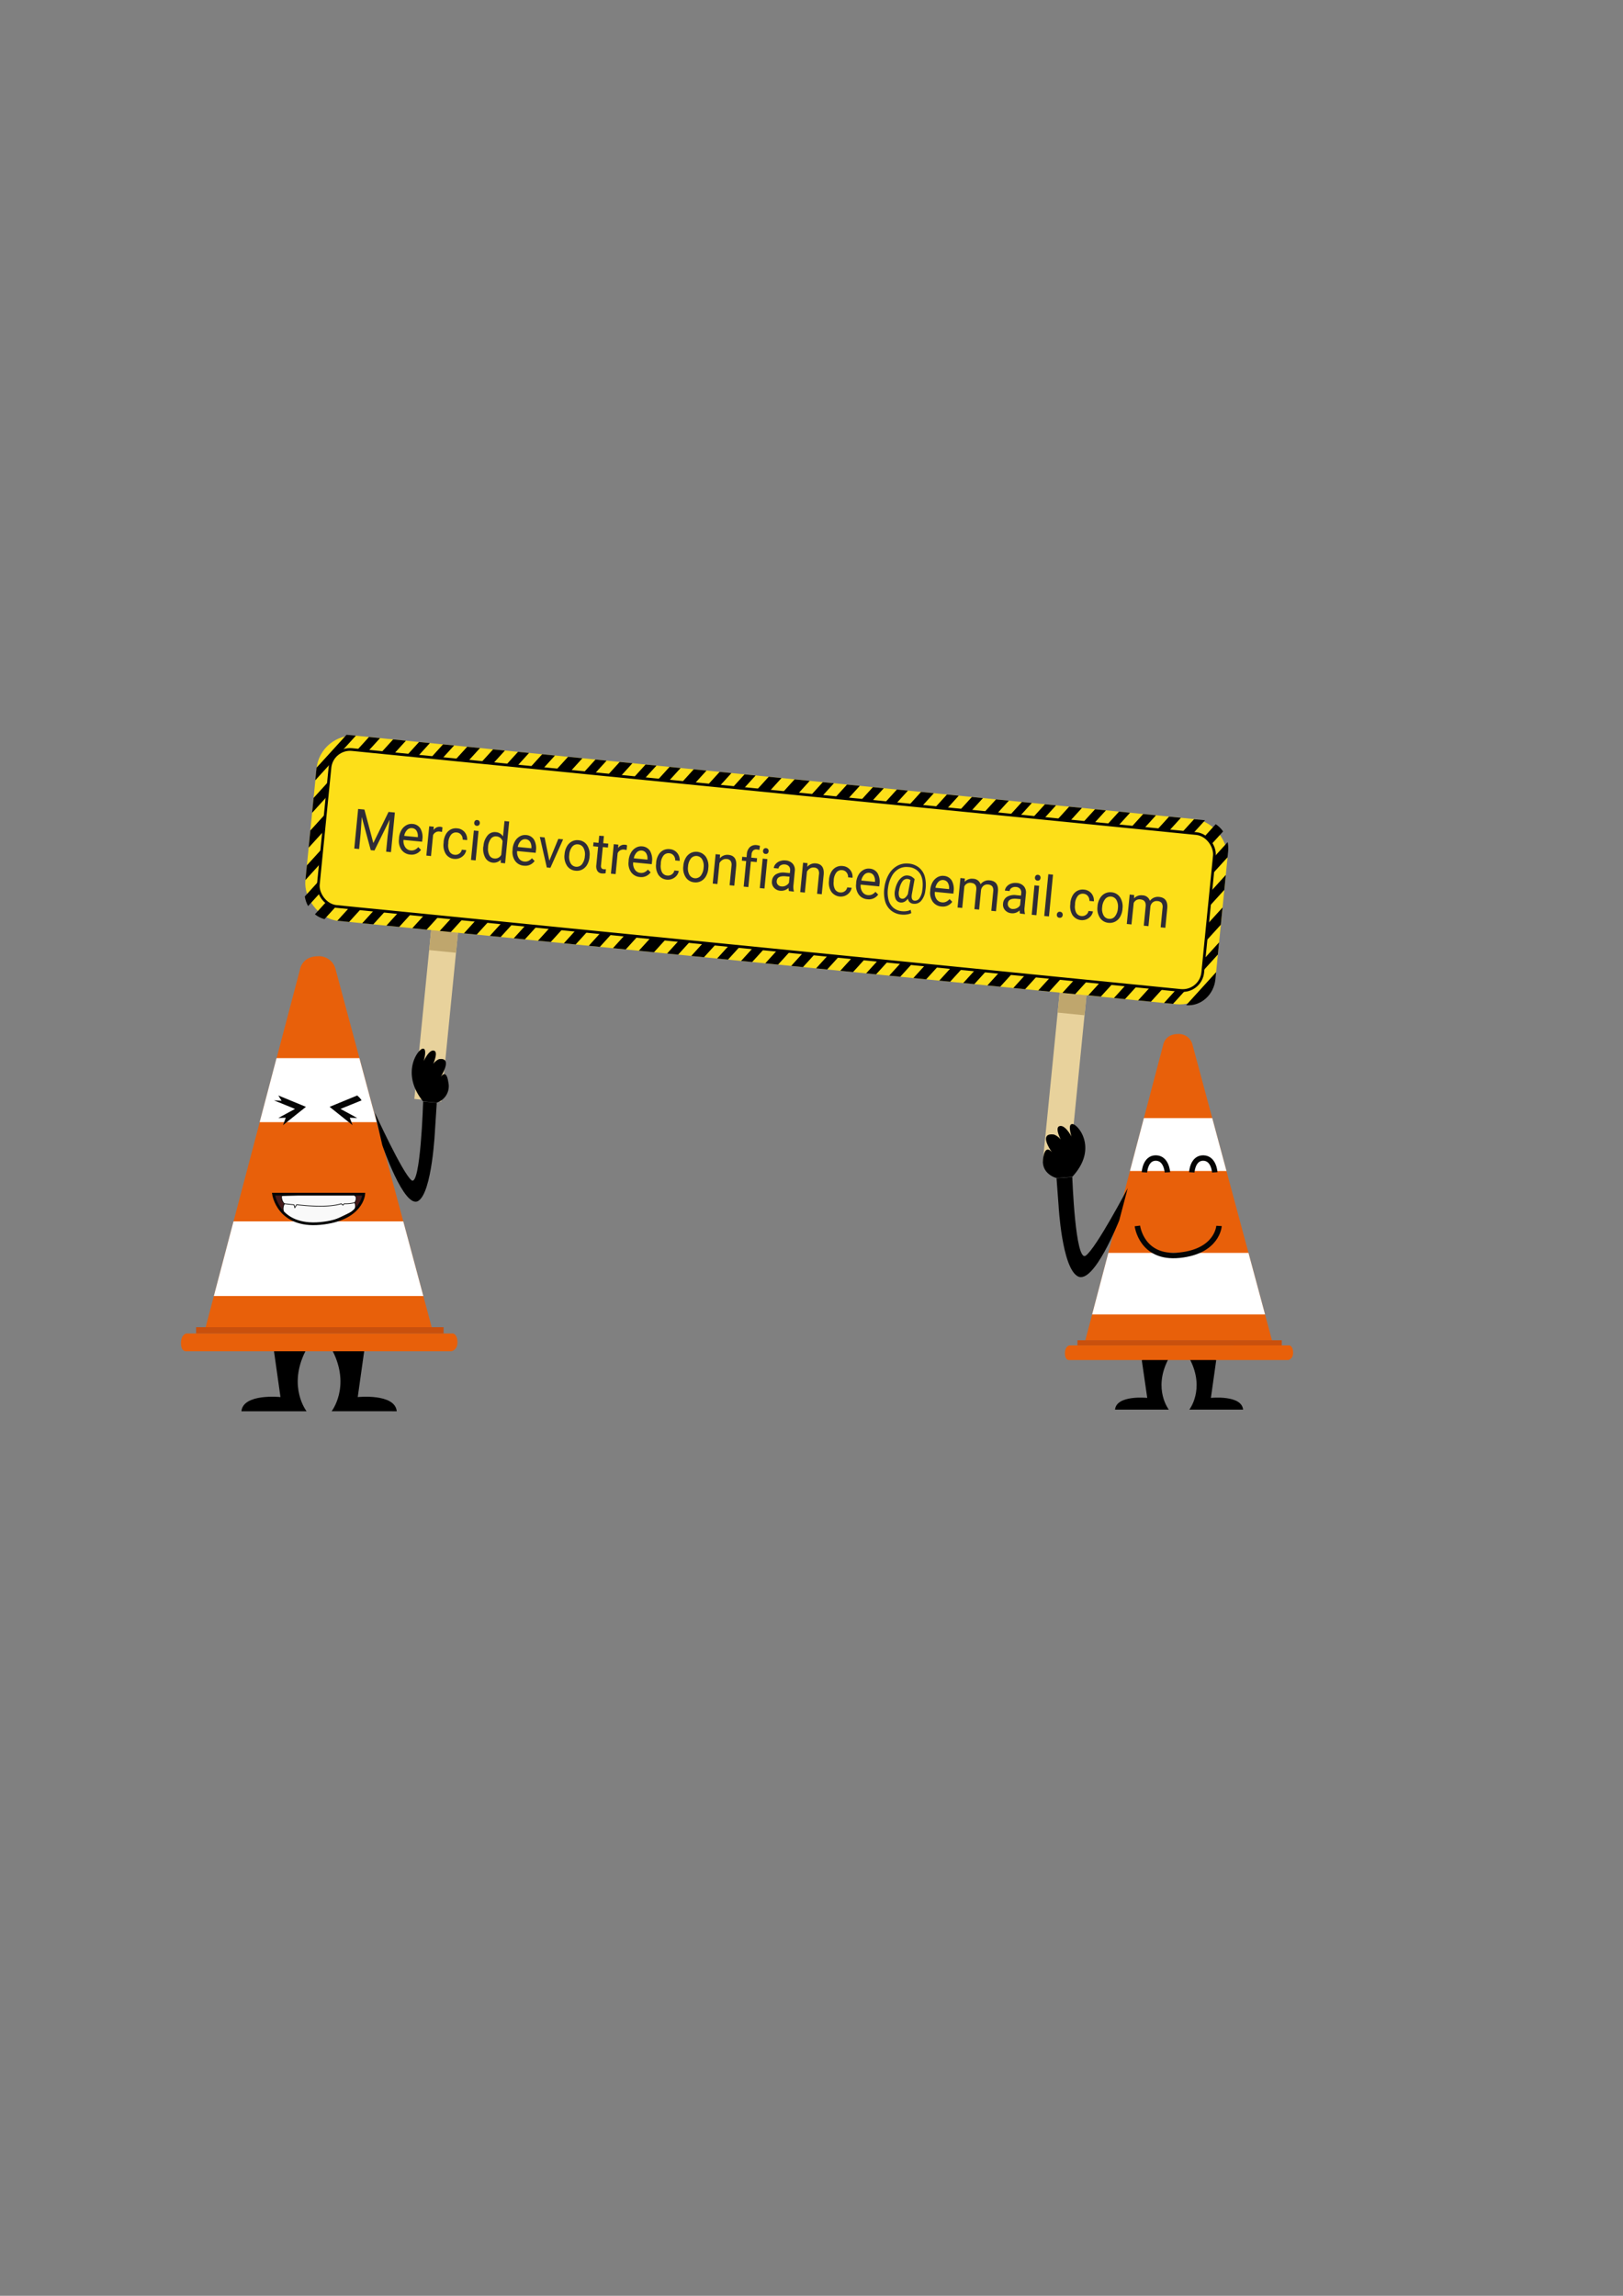 <svg xmlns="http://www.w3.org/2000/svg" viewBox="0 0 595.28 841.89"><rect x="0" y="0" width="595.28" height="841.89" fill="#808080" stroke="none"/><defs><style>.cls-1{fill:#e8d29c;}.cls-2{fill:#bfa66d;}.cls-3,.cls-4{fill:#fddf19;}.cls-4{stroke:#020202;}.cls-11,.cls-12,.cls-13,.cls-14,.cls-4{stroke-miterlimit:10;}.cls-5{fill:#2f2c36;}.cls-6{fill:#e8600a;}.cls-7{fill:#c9500d;}.cls-8{fill:#fff;}.cls-9{fill:#050505;}.cls-10{fill:#441919;}.cls-11{fill:#f9f9f9;}.cls-11,.cls-13{stroke:#000;stroke-width:0.25px;}.cls-12,.cls-13,.cls-14{fill:none;}.cls-12,.cls-14{stroke:#040505;}.cls-14{stroke-width:2px;}</style></defs><g id="panneau"><g id="Calque_5" data-name="Calque 5"><polygon class="cls-1" points="158.14 340.94 151.97 402.99 161.82 403.97 167.98 342.07 158.14 340.94"/><polygon class="cls-2" points="157.4 348.41 167.25 349.39 167.98 342.05 158.14 340.94 157.4 348.41"/><polygon class="cls-1" points="388.66 363.87 382.49 425.92 392.35 426.9 398.5 365 388.66 363.87"/><polygon class="cls-2" points="387.92 371.33 397.77 372.31 398.5 364.98 388.66 363.87 387.92 371.33"/></g><g id="Haut"><rect class="cls-3" x="113.22" y="284.93" width="335.72" height="68.2" rx="13.45" transform="translate(32.96 -26.25) rotate(5.68)"/><polygon points="240.77 280.76 236.78 280.36 179.65 343.21 183.64 343.61 240.77 280.76"/><polygon points="231.97 279.88 227.28 279.42 170.15 342.27 174.84 342.73 231.97 279.88"/><polygon points="222.48 278.94 218.41 278.53 161.28 341.38 165.35 341.79 222.48 278.94"/><polygon points="213.61 278.06 208.35 277.53 151.22 340.38 156.48 340.91 213.61 278.06"/><polygon points="259.13 282.58 254.44 282.12 197.31 344.97 202 345.43 259.13 282.58"/><polygon points="249.64 281.64 245.57 281.24 188.44 344.08 192.51 344.49 249.64 281.64"/><polygon points="268.28 283.49 263.94 283.06 206.81 345.91 211.14 346.34 268.28 283.49"/><polygon points="277.14 284.38 273.08 283.97 215.95 346.82 220.01 347.23 277.14 284.38"/><polygon points="286.64 285.32 281.94 284.85 224.81 347.7 229.51 348.17 286.64 285.32"/><polygon points="148.88 271.62 144.19 271.15 113.83 304.55 113.2 310.87 148.88 271.62"/><polygon points="157.68 272.49 153.69 272.1 112.56 317.34 112.02 322.72 157.68 272.49"/><polygon points="139.39 270.67 135.33 270.27 115.02 292.61 114.47 298.08 139.39 270.67"/><polygon points="296.99 286.35 291.44 285.8 234.31 348.65 239.86 349.2 296.99 286.35"/><path d="M130.52,269.79l-3.33-.33h-.09l-11,12.07-.46,4.61Z"/><polygon points="203.55 277.06 198.86 276.59 141.72 339.44 146.42 339.9 203.55 277.06"/><polygon points="447.13 345.58 426.93 367.81 430.24 368.13 446.69 350.04 447.13 345.58"/><polygon points="194.05 276.11 189.99 275.71 132.86 338.56 136.92 338.96 194.05 276.11"/><polygon points="185.19 275.23 180.85 274.8 123.72 337.65 128.05 338.08 185.19 275.23"/><path d="M176.05,274.32l-4.7-.47-55.84,61.43a9.47,9.47,0,0,0,3.51,1.77Z"/><path d="M166.55,273.38l-4.06-.41L111.8,328.73a10.61,10.61,0,0,0,1.21,3.54Z"/><polygon points="360.52 292.67 356.46 292.26 299.32 355.11 303.39 355.52 360.52 292.67"/><polygon points="433.13 299.89 428.79 299.46 371.66 362.31 376 362.74 433.13 299.89"/><polygon points="305.86 287.23 301.79 286.83 244.66 349.68 248.72 350.08 305.86 287.23"/><path d="M442,300.78l-.25,0-3.8-.37L380.8,363.22l4.06.4Z"/><polygon points="423.99 298.98 419.3 298.51 362.16 361.36 366.86 361.83 423.99 298.98"/><polygon points="414.49 298.04 410.43 297.63 353.3 360.48 357.36 360.89 414.49 298.04"/><polygon points="447.77 339.11 448.4 332.79 417.43 366.86 422.13 367.33 447.77 339.11"/><path d="M450.23,314.38l.22-2.18a11.15,11.15,0,0,0-.18-3.38L399.17,365l4.59.46Z"/><path d="M435.05,368.61c5.37.49,10.16-3.75,10.74-9.52l.25-2.58Z"/><polygon points="405.63 297.15 401.63 296.76 344.5 359.61 348.5 360 405.63 297.15"/><polygon points="449.05 326.32 449.59 320.85 408.57 365.98 412.63 366.38 449.05 326.32"/><path d="M448.6,304.9a9.9,9.9,0,0,0-2.7-2.66L389.67,364.1l4.69.47Z"/><polygon points="342.51 290.88 337.82 290.41 280.69 353.26 285.38 353.73 342.51 290.88"/><polygon points="333.02 289.93 328.95 289.53 271.82 352.38 275.88 352.78 333.02 289.93"/><polygon points="324.15 289.05 320.16 288.65 263.02 351.5 267.02 351.9 324.15 289.05"/><polygon points="315.35 288.18 310.66 287.71 253.53 350.56 258.22 351.02 315.35 288.18"/><polygon points="378.47 294.45 374.82 294.09 317.69 356.94 321.33 357.3 378.47 294.45"/><polygon points="387.33 295.33 383.27 294.93 326.14 357.78 330.2 358.18 387.33 295.33"/><polygon points="351.65 291.79 347.32 291.35 290.19 354.2 294.52 354.64 351.65 291.79"/><polygon points="396.83 296.28 392.14 295.81 335 358.66 339.7 359.13 396.83 296.28"/><polygon points="370.02 293.61 365.32 293.14 308.19 356 312.88 356.46 370.02 293.61"/><rect class="cls-4" x="118.09" y="290.13" width="325.98" height="57.82" rx="7.39" transform="translate(32.96 -26.25) rotate(5.68)"/><path class="cls-5" d="M133.66,296.87l3.27,12.29,5.58-11.42,2.32.22-1.43,14.53-1.78-.18.55-5.65.77-6.09-5.6,11.32-1.36-.13-3.29-12.16-.42,6.09-.55,5.66-1.78-.18,1.42-14.52Z"/><path class="cls-5" d="M150.44,313.38a4.32,4.32,0,0,1-3.19-1.77,5.61,5.61,0,0,1-.9-4l0-.34a7,7,0,0,1,.85-2.81,4.7,4.7,0,0,1,1.8-1.82,3.88,3.88,0,0,1,2.29-.5,3.65,3.65,0,0,1,2.91,1.69,6.27,6.27,0,0,1,.7,4.07l-.07.77L148,308a4,4,0,0,0,.62,2.66,2.64,2.64,0,0,0,2,1.19,2.79,2.79,0,0,0,1.58-.25,3.88,3.88,0,0,0,1.21-.95l1,1A4.16,4.16,0,0,1,150.44,313.38Zm.73-9.7a2.23,2.23,0,0,0-1.82.64,4.13,4.13,0,0,0-1.1,2.2l5,.49v-.14a3.73,3.73,0,0,0-.49-2.25A2.1,2.1,0,0,0,151.17,303.68Z"/><path class="cls-5" d="M162.12,305.09a4.92,4.92,0,0,0-.83-.15,2.27,2.27,0,0,0-2.45,1.32l-.75,7.66-1.72-.17L157.43,303l1.67.17-.1,1.24a2.68,2.68,0,0,1,2.54-1.21,1.71,1.71,0,0,1,.75.22Z"/><path class="cls-5" d="M166.79,313.45a2.36,2.36,0,0,0,1.67-.44,2.16,2.16,0,0,0,.91-1.42l1.63.16a3.67,3.67,0,0,1-.77,1.71,4.17,4.17,0,0,1-3.58,1.5,4,4,0,0,1-3.13-1.79,6.16,6.16,0,0,1-.81-4.14l0-.31a6.87,6.87,0,0,1,.81-2.75,4.38,4.38,0,0,1,1.73-1.76,4.25,4.25,0,0,1,2.45-.44,3.9,3.9,0,0,1,2.71,1.36,4,4,0,0,1,.92,2.94l-1.63-.16a2.62,2.62,0,0,0-.57-1.79,2.26,2.26,0,0,0-1.57-.84,2.36,2.36,0,0,0-2.13.82,5,5,0,0,0-1,2.85l0,.35a5,5,0,0,0,.44,2.95A2.36,2.36,0,0,0,166.79,313.45Z"/><path class="cls-5" d="M173.94,301.69a1.18,1.18,0,0,1,.33-.74.91.91,0,0,1,.79-.23.92.92,0,0,1,.73.38,1.11,1.11,0,0,1,.19.78,1.15,1.15,0,0,1-.33.73,1,1,0,0,1-.8.22.91.91,0,0,1-.72-.37A1.07,1.07,0,0,1,173.94,301.69Zm.52,13.83-1.71-.17,1.05-10.79,1.72.17Z"/><path class="cls-5" d="M177.33,310.26a6.71,6.71,0,0,1,1.49-3.88,3.39,3.39,0,0,1,3-1.23,3.36,3.36,0,0,1,2.67,1.57l.55-5.63,1.72.17-1.5,15.32-1.58-.15,0-1.17a3.56,3.56,0,0,1-5.7-.74,6.8,6.8,0,0,1-.71-4.12Zm1.7.38a5.07,5.07,0,0,0,.43,2.94,2.24,2.24,0,0,0,1.85,1.23,2.5,2.5,0,0,0,2.54-1.34l.49-5a2.54,2.54,0,0,0-2.22-1.76,2.28,2.28,0,0,0-2.08.86A5.62,5.62,0,0,0,179,310.64Z"/><path class="cls-5" d="M192.1,317.45a4.26,4.26,0,0,1-3.18-1.77,5.65,5.65,0,0,1-.91-4l0-.34a6.86,6.86,0,0,1,.85-2.81,4.75,4.75,0,0,1,1.79-1.82,3.82,3.82,0,0,1,2.3-.49,3.65,3.65,0,0,1,2.91,1.68,6.36,6.36,0,0,1,.7,4.08l-.08.76-6.81-.66a4,4,0,0,0,.62,2.66,2.64,2.64,0,0,0,2,1.19,2.82,2.82,0,0,0,1.59-.25,4,4,0,0,0,1.21-.95l1,1A4.18,4.18,0,0,1,192.1,317.45Zm.74-9.7a2.24,2.24,0,0,0-1.83.64,4.2,4.2,0,0,0-1.1,2.2l5,.49,0-.14a3.73,3.73,0,0,0-.5-2.25A2.11,2.11,0,0,0,192.84,307.75Z"/><path class="cls-5" d="M201.48,315.63l3.3-8,1.76.17-4.67,10.44-1.31-.13L198,306.92l1.75.18Z"/><path class="cls-5" d="M207.08,313.16a6.68,6.68,0,0,1,.86-2.79,4.54,4.54,0,0,1,1.81-1.8,4.16,4.16,0,0,1,2.43-.46,4.1,4.1,0,0,1,3.17,1.85,6.15,6.15,0,0,1,.87,4.19v.13a6.77,6.77,0,0,1-.84,2.77,4.55,4.55,0,0,1-1.8,1.79,4.2,4.2,0,0,1-2.47.46,4.1,4.1,0,0,1-3.16-1.85,6.13,6.13,0,0,1-.88-4.16Zm1.7.39a4.92,4.92,0,0,0,.5,3,2.53,2.53,0,0,0,4.16.39,5.42,5.42,0,0,0,1.07-3,4.87,4.87,0,0,0-.5-3,2.45,2.45,0,0,0-2-1.3,2.41,2.41,0,0,0-2.16.88A5.41,5.41,0,0,0,208.78,313.55Z"/><path class="cls-5" d="M221.5,306.58l-.26,2.62,1.88.18-.14,1.43-1.88-.19-.66,6.71a1.55,1.55,0,0,0,.16,1,1,1,0,0,0,.82.41,3.61,3.61,0,0,0,.83,0l-.14,1.49a4.74,4.74,0,0,1-1.34.07,2.09,2.09,0,0,1-1.67-.92,3.4,3.4,0,0,1-.38-2.18l.66-6.69-1.83-.18.14-1.43,1.83.18.26-2.61Z"/><path class="cls-5" d="M229.82,311.71a4.86,4.86,0,0,0-.84-.15,2.27,2.27,0,0,0-2.44,1.32l-.75,7.66-1.72-.17,1.05-10.79,1.68.16-.1,1.25a2.66,2.66,0,0,1,2.54-1.21,1.6,1.6,0,0,1,.75.21Z"/><path class="cls-5" d="M234.66,321.61a4.3,4.3,0,0,1-3.18-1.77,5.55,5.55,0,0,1-.91-4l0-.34a6.87,6.87,0,0,1,.86-2.81,4.68,4.68,0,0,1,1.79-1.82,3.88,3.88,0,0,1,2.29-.5,3.69,3.69,0,0,1,2.92,1.69,6.4,6.4,0,0,1,.7,4.07l-.08.77-6.81-.66a4,4,0,0,0,.61,2.66,2.66,2.66,0,0,0,2,1.19,2.78,2.78,0,0,0,1.58-.25,3.88,3.88,0,0,0,1.21-.95l1,1A4.18,4.18,0,0,1,234.66,321.61Zm.74-9.7a2.24,2.24,0,0,0-1.83.64,4.13,4.13,0,0,0-1.1,2.2l5,.49v-.14a3.66,3.66,0,0,0-.49-2.25A2.1,2.1,0,0,0,235.4,311.91Z"/><path class="cls-5" d="M244.75,321.07a2.36,2.36,0,0,0,1.67-.44,2.16,2.16,0,0,0,.91-1.42l1.63.16a3.67,3.67,0,0,1-.77,1.71,4.17,4.17,0,0,1-3.58,1.5,4.07,4.07,0,0,1-3.13-1.79,6.23,6.23,0,0,1-.82-4.15l0-.3a6.82,6.82,0,0,1,.81-2.75,4.38,4.38,0,0,1,1.73-1.76,4.25,4.25,0,0,1,2.45-.44,3.9,3.9,0,0,1,2.71,1.36,4.08,4.08,0,0,1,.92,2.94l-1.63-.16a2.62,2.62,0,0,0-.57-1.79,2.22,2.22,0,0,0-1.58-.84,2.38,2.38,0,0,0-2.13.82,5,5,0,0,0-1,2.85l0,.35a5,5,0,0,0,.44,2.95A2.36,2.36,0,0,0,244.75,321.07Z"/><path class="cls-5" d="M250.64,317.42a6.77,6.77,0,0,1,.86-2.8,4.57,4.57,0,0,1,1.81-1.79,4.4,4.4,0,0,1,5.6,1.39,6.12,6.12,0,0,1,.87,4.18v.13a6.72,6.72,0,0,1-.84,2.77,4.45,4.45,0,0,1-1.8,1.8,4.2,4.2,0,0,1-2.47.46,4.1,4.1,0,0,1-3.16-1.85,6.09,6.09,0,0,1-.87-4.16Zm1.71.39a4.81,4.81,0,0,0,.49,2.95,2.53,2.53,0,0,0,4.16.4,5.35,5.35,0,0,0,1.07-3,4.85,4.85,0,0,0-.5-2.95,2.51,2.51,0,0,0-4.14-.42A5.31,5.31,0,0,0,252.35,317.81Z"/><path class="cls-5" d="M264.09,313.39l-.07,1.36a3.6,3.6,0,0,1,3.16-1.26c2.13.2,3.07,1.6,2.84,4.17l-.7,7.13-1.72-.17.7-7.14a2.59,2.59,0,0,0-.33-1.77,1.9,1.9,0,0,0-1.46-.71,2.4,2.4,0,0,0-1.52.34,3.18,3.18,0,0,0-1.11,1.16l-.75,7.69-1.72-.17,1.06-10.79Z"/><path class="cls-5" d="M272.76,325.13l.92-9.37-1.59-.15.14-1.43,1.59.16.1-1.11a3.89,3.89,0,0,1,1.13-2.6,3.16,3.16,0,0,1,2.54-.71,4.29,4.29,0,0,1,1.16.29l-.24,1.47a6,6,0,0,0-.92-.18,1.65,1.65,0,0,0-1.34.4,2.21,2.21,0,0,0-.6,1.46l-.11,1.14,2.14.21-.14,1.43-2.14-.21-.92,9.37Z"/><path class="cls-5" d="M279.87,312a1.18,1.18,0,0,1,.33-.74,1.1,1.1,0,0,1,1.52.15,1.18,1.18,0,0,1,.18.79,1.1,1.1,0,0,1-.33.72.94.94,0,0,1-.79.22.92.92,0,0,1-.73-.37A1.11,1.11,0,0,1,279.87,312Zm.52,13.83-1.72-.16,1.06-10.8,1.72.17Z"/><path class="cls-5" d="M289.35,326.75a4.11,4.11,0,0,1-.13-1.16,3.79,3.79,0,0,1-3,1.06,3.43,3.43,0,0,1-2.36-1.15,3,3,0,0,1-.72-2.38,3.14,3.14,0,0,1,1.45-2.5,5.38,5.38,0,0,1,3.45-.6l1.67.16.08-.85a2.14,2.14,0,0,0-.38-1.59,2.12,2.12,0,0,0-1.54-.73,2.42,2.42,0,0,0-1.59.35,1.5,1.5,0,0,0-.74,1.14l-1.73-.17a2.61,2.61,0,0,1,.69-1.5,3.63,3.63,0,0,1,1.57-1.05,4.5,4.5,0,0,1,2.05-.25,3.85,3.85,0,0,1,2.63,1.2,3.46,3.46,0,0,1,.77,2.67l-.48,5a6.42,6.42,0,0,0,.12,2.4l0,.16Zm-2.72-1.69a2.83,2.83,0,0,0,1.58-.29,2.76,2.76,0,0,0,1.17-1.07l.21-2.21-1.35-.13c-2.1-.21-3.22.35-3.35,1.67a1.73,1.73,0,0,0,.41,1.41A2,2,0,0,0,286.63,325.06Z"/><path class="cls-5" d="M296.18,316.52l-.08,1.36a3.61,3.61,0,0,1,3.17-1.26c2.12.21,3.07,1.6,2.83,4.18l-.7,7.13-1.72-.17.7-7.14a2.64,2.64,0,0,0-.32-1.78,1.92,1.92,0,0,0-1.47-.7,2.31,2.31,0,0,0-1.51.33,3.17,3.17,0,0,0-1.11,1.16l-.76,7.69-1.71-.17,1.05-10.79Z"/><path class="cls-5" d="M308.16,327.27a2.42,2.42,0,0,0,1.67-.44,2.17,2.17,0,0,0,.9-1.42l1.63.15a3.49,3.49,0,0,1-.77,1.71,4.14,4.14,0,0,1-1.59,1.2,4.28,4.28,0,0,1-5.11-1.49,6.16,6.16,0,0,1-.82-4.14l0-.31a6.87,6.87,0,0,1,.81-2.75,4.31,4.31,0,0,1,1.74-1.75,4.15,4.15,0,0,1,2.45-.45,3.89,3.89,0,0,1,2.7,1.36,4,4,0,0,1,.92,2.94l-1.63-.15a2.63,2.63,0,0,0-.57-1.8,2.19,2.19,0,0,0-1.57-.83,2.35,2.35,0,0,0-2.13.81,5.06,5.06,0,0,0-1,2.86l0,.35a5,5,0,0,0,.43,2.94A2.37,2.37,0,0,0,308.16,327.27Z"/><path class="cls-5" d="M318.11,329.76a4.25,4.25,0,0,1-3.18-1.76,5.67,5.67,0,0,1-.91-4l0-.34a7,7,0,0,1,.85-2.82,4.65,4.65,0,0,1,1.79-1.81,3.83,3.83,0,0,1,2.3-.5,3.7,3.7,0,0,1,2.91,1.68,6.38,6.38,0,0,1,.7,4.08l-.08.77-6.81-.67a4,4,0,0,0,.62,2.67,2.67,2.67,0,0,0,2,1.19,3,3,0,0,0,1.59-.25,4.16,4.16,0,0,0,1.21-.95l1,1A4.15,4.15,0,0,1,318.11,329.76Zm.74-9.69a2.22,2.22,0,0,0-1.83.64,4.17,4.17,0,0,0-1.1,2.19l5,.49,0-.14a3.68,3.68,0,0,0-.5-2.24A2.08,2.08,0,0,0,318.85,320.07Z"/><path class="cls-5" d="M339.39,326.58a7,7,0,0,1-1.49,3.71,3.17,3.17,0,0,1-2.82,1.13,2.13,2.13,0,0,1-2.07-1.89,3.77,3.77,0,0,1-1.27,1.15,2.55,2.55,0,0,1-1.38.28,2.2,2.2,0,0,1-1.88-1.35,5.41,5.41,0,0,1-.19-3.25,9.25,9.25,0,0,1,1-2.87,5.32,5.32,0,0,1,1.65-1.89,2.87,2.87,0,0,1,1.93-.56,4,4,0,0,1,1.33.35,4.84,4.84,0,0,1,1.26,1l-1,5.48c-.27,1.53.06,2.33,1,2.42a2,2,0,0,0,1.81-.95,6.3,6.3,0,0,0,1-2.84c.37-2.58.12-4.59-.77-6.05a5.45,5.45,0,0,0-4.42-2.49,5.85,5.85,0,0,0-3.42.67,6.68,6.68,0,0,0-2.56,2.65,11.84,11.84,0,0,0-1.37,4.23,11.09,11.09,0,0,0,.14,4.35,5.7,5.7,0,0,0,1.77,3,5.6,5.6,0,0,0,3.22,1.29,6.48,6.48,0,0,0,1.7-.05,5.17,5.17,0,0,0,1.45-.44l.23,1.18a4.74,4.74,0,0,1-1.59.49,7.09,7.09,0,0,1-1.95.06,7,7,0,0,1-3.89-1.51,6.8,6.8,0,0,1-2.19-3.47,12.28,12.28,0,0,1-.23-5,12.67,12.67,0,0,1,1.62-4.82,8.26,8.26,0,0,1,3.13-3.11,7.06,7.06,0,0,1,4.11-.8,6.91,6.91,0,0,1,3.86,1.51,6.59,6.59,0,0,1,2.14,3.46A12.35,12.35,0,0,1,339.39,326.58Zm-9.62-.08a4.18,4.18,0,0,0,0,2.2,1.25,1.25,0,0,0,1.12.87,1.48,1.48,0,0,0,1.12-.4,3.86,3.86,0,0,0,1-1.37l0-.09.92-5a2.36,2.36,0,0,0-1.09-.4,2.09,2.09,0,0,0-1.92,1A7.57,7.57,0,0,0,329.77,326.5Z"/><path class="cls-5" d="M345.29,332.42a4.28,4.28,0,0,1-3.19-1.77,5.6,5.6,0,0,1-.9-4l0-.34a7,7,0,0,1,.85-2.81,4.84,4.84,0,0,1,1.8-1.82,3.79,3.79,0,0,1,2.29-.49,3.68,3.68,0,0,1,2.92,1.68,6.37,6.37,0,0,1,.69,4.08l-.07.76-6.81-.66a4,4,0,0,0,.61,2.66,2.66,2.66,0,0,0,2,1.19,2.78,2.78,0,0,0,1.58-.25,3.88,3.88,0,0,0,1.21-.95l1,1A4.18,4.18,0,0,1,345.29,332.42Zm.73-9.7a2.23,2.23,0,0,0-1.82.64,4.13,4.13,0,0,0-1.1,2.2l5,.49v-.14a3.73,3.73,0,0,0-.49-2.25A2.13,2.13,0,0,0,346,322.72Z"/><path class="cls-5" d="M353.9,322.16l-.08,1.2a3.63,3.63,0,0,1,3.12-1.1,2.88,2.88,0,0,1,2.71,2,3.84,3.84,0,0,1,1.43-1.12,3.61,3.61,0,0,1,1.94-.3q3.32.33,3,4.09l-.71,7.23-1.72-.16.7-7.13a2.66,2.66,0,0,0-.32-1.78,2.13,2.13,0,0,0-1.6-.73,2.2,2.2,0,0,0-1.65.46,2.6,2.6,0,0,0-.9,1.58l-.7,7.16-1.73-.17.69-7.07c.16-1.57-.48-2.43-1.91-2.57a2.31,2.31,0,0,0-2.47,1.32l-.77,7.88-1.72-.16,1.06-10.8Z"/><path class="cls-5" d="M374.11,335a4.11,4.11,0,0,1-.13-1.16,3.7,3.7,0,0,1-3,1.06,3.43,3.43,0,0,1-2.35-1.14,3,3,0,0,1-.73-2.38,3.15,3.15,0,0,1,1.45-2.51,5.41,5.41,0,0,1,3.45-.6l1.67.16.09-.84a2.21,2.21,0,0,0-.39-1.6,2.07,2.07,0,0,0-1.53-.73,2.43,2.43,0,0,0-1.6.35,1.54,1.54,0,0,0-.74,1.15l-1.73-.17a2.78,2.78,0,0,1,.69-1.51,3.69,3.69,0,0,1,1.57-1.05,4.66,4.66,0,0,1,2.05-.24,3.82,3.82,0,0,1,2.64,1.2,3.51,3.51,0,0,1,.77,2.66l-.49,5a6.42,6.42,0,0,0,.12,2.4v.16Zm-2.71-1.68a2.89,2.89,0,0,0,1.57-.3,2.6,2.6,0,0,0,1.17-1.07l.22-2.21-1.35-.13c-2.11-.21-3.23.35-3.36,1.67a1.76,1.76,0,0,0,.41,1.41A2,2,0,0,0,371.4,333.35Z"/><path class="cls-5" d="M379.6,321.78a1.18,1.18,0,0,1,.33-.73.91.91,0,0,1,.79-.23.92.92,0,0,1,.73.38,1.09,1.09,0,0,1,.19.78,1.15,1.15,0,0,1-.33.73,1,1,0,0,1-.8.22.94.94,0,0,1-.72-.37A1.14,1.14,0,0,1,379.6,321.78Zm.53,13.84-1.72-.17,1-10.79,1.72.17Z"/><path class="cls-5" d="M384.74,336.07,383,335.9l1.5-15.32,1.72.17Z"/><path class="cls-5" d="M387.63,335.38a1.17,1.17,0,0,1,.34-.77,1,1,0,0,1,.83-.25,1,1,0,0,1,.77.4,1.22,1.22,0,0,1,.2.83,1.15,1.15,0,0,1-.35.74,1.06,1.06,0,0,1-.84.23,1,1,0,0,1-.76-.39A1.12,1.12,0,0,1,387.63,335.38Z"/><path class="cls-5" d="M396.67,335.92a2.38,2.38,0,0,0,1.66-.44,2.18,2.18,0,0,0,.91-1.42l1.63.15a3.49,3.49,0,0,1-.77,1.71,4.14,4.14,0,0,1-1.59,1.2,4.28,4.28,0,0,1-5.11-1.49,6.1,6.1,0,0,1-.82-4.14l0-.31a6.87,6.87,0,0,1,.81-2.75,4.31,4.31,0,0,1,1.74-1.75,4.15,4.15,0,0,1,2.45-.45,3.91,3.91,0,0,1,2.7,1.36,4,4,0,0,1,.92,2.94l-1.63-.16a2.62,2.62,0,0,0-.57-1.79,2.21,2.21,0,0,0-1.57-.83,2.33,2.33,0,0,0-2.13.81,5.06,5.06,0,0,0-1,2.86l0,.35a4.89,4.89,0,0,0,.43,2.94A2.37,2.37,0,0,0,396.67,335.92Z"/><path class="cls-5" d="M402.55,332.26a6.87,6.87,0,0,1,.86-2.79,4.54,4.54,0,0,1,1.81-1.8,4.27,4.27,0,0,1,2.43-.46,4.15,4.15,0,0,1,3.18,1.86,6.23,6.23,0,0,1,.87,4.18l0,.13a6.92,6.92,0,0,1-.83,2.77,4.49,4.49,0,0,1-1.8,1.79,4.23,4.23,0,0,1-2.47.47,4.15,4.15,0,0,1-3.17-1.85,6.16,6.16,0,0,1-.87-4.17Zm1.71.39a4.9,4.9,0,0,0,.49,3,2.43,2.43,0,0,0,2,1.29,2.39,2.39,0,0,0,2.19-.9,5.32,5.32,0,0,0,1.08-3,4.91,4.91,0,0,0-.51-2.95,2.51,2.51,0,0,0-4.14-.42A5.27,5.27,0,0,0,404.26,332.65Z"/><path class="cls-5" d="M416,328.23l-.07,1.2a3.63,3.63,0,0,1,3.12-1.1,2.88,2.88,0,0,1,2.7,2,4.06,4.06,0,0,1,1.43-1.13,3.75,3.75,0,0,1,1.95-.29q3.3.33,3,4.09l-.71,7.23-1.72-.17.7-7.12a2.61,2.61,0,0,0-.32-1.78,2.08,2.08,0,0,0-1.6-.73,2.2,2.2,0,0,0-1.65.46,2.52,2.52,0,0,0-.89,1.58l-.71,7.16-1.72-.17.69-7.07c.15-1.57-.49-2.43-1.92-2.57a2.29,2.29,0,0,0-2.46,1.32L415,339l-1.72-.17,1.06-10.79Z"/></g></g><g id="CÖNE_g" data-name="CÖNE g"><path d="M100.5,495.55l2.37,16.77s-13.67-1.43-14.32,5.2h23.89s-7-8.93-.43-22S100.5,495.55,100.5,495.55Z"/><path d="M133.57,495.55l-2.36,16.77s13.66-1.43,14.31,5.2H121.63s7-8.93.43-22S133.57,495.55,133.57,495.55Z"/><path class="cls-6" d="M110,355.62s.64-4.84,6.46-4.95a6.27,6.27,0,0,1,6.67,4.95L158.34,486.7H75.42L110,355.62"/><polyline class="cls-7" points="75.42 486.7 71.92 486.7 71.92 489.02 162.7 489.02 162.7 486.7 75.42 486.7"/><path class="cls-6" d="M71.92,489h-3.6s-2,.37-1.94,3.66,2.1,2.85,2.1,2.85h97.05s2.26-.28,2.26-3.25-1.62-3.26-1.62-3.26Z"/><polygon class="cls-8" points="101.43 388.02 131.81 388.02 138.13 411.51 95.24 411.51 101.43 388.02"/><polygon class="cls-8" points="85.65 447.89 78.44 475.25 155.26 475.25 147.91 447.89 85.65 447.89"/><polygon class="cls-9" points="102.08 401.72 112.21 405.89 103.79 412.61 104.81 409.89 102.08 409.98 108.21 406.65 100.47 403.51 103.28 403.68 102.08 401.72"/><polygon class="cls-9" points="131.02 401.72 120.89 405.89 129.31 412.61 128.29 409.89 131.02 409.98 124.89 406.65 132.63 403.51 131.93 402.57 131.02 401.72"/></g><g id="Calque_7" data-name="Calque 7"><g id="Calque_8" data-name="Calque 8"><path class="cls-10" d="M100.6,439s1.49,4.85,4.39,5.39,24.39,1,26.23-2,1.93-4.32,1.93-4.32l-33-.4.15,2.1Z"/></g><path class="cls-11" d="M103.32,438.44a3.38,3.38,0,0,0,1,3,3.5,3.5,0,0,0,.36,4.06c1.68,2.07,11.17,5.22,19.94,1.09s5.44-3.05,5.44-3.05a2.63,2.63,0,0,0,.05-2.48s1.4-2.17-.35-2.85S103.32,438.44,103.32,438.44Z"/><path class="cls-12" d="M133.42,437.92s-.58,9.32-16,10.74-17.09-10.74-17.09-10.74Z"/><path class="cls-13" d="M104.3,441.42l3.53.38.3,1.07.68-1.11s10.88,1.46,16.34-.34l.64.51.42-.51a14.91,14.91,0,0,0,3.88-.38"/></g><g id="cone_d" data-name="cone d"><path d="M418.78,498.78l2,13.84s-11.28-1.18-11.81,4.3h19.72s-5.77-7.38-.36-18.14S418.78,498.78,418.78,498.78Z"/><path d="M446.08,498.78l-1.95,13.84s11.28-1.18,11.81,4.3H436.22s5.77-7.38.36-18.14S446.08,498.78,446.08,498.78Z"/><path class="cls-6" d="M426.6,383.28s.53-4,5.33-4.09a5.17,5.17,0,0,1,5.5,4.09l29.1,108.2H398.08l28.52-108.2"/><polyline class="cls-7" points="398.08 491.48 395.19 491.48 395.19 493.39 470.13 493.39 470.13 491.48 398.08 491.48"/><path class="cls-6" d="M395.19,493.39h-3s-1.65.31-1.6,3,1.73,2.35,1.73,2.35h80.11s1.86-.23,1.86-2.68-1.33-2.69-1.33-2.69Z"/><polygon class="cls-8" points="419.55 410.02 444.62 410.02 449.84 429.41 414.44 429.41 419.55 410.02"/><polygon class="cls-8" points="406.52 459.44 400.57 482.02 463.99 482.02 457.91 459.44 406.52 459.44"/><path class="cls-14" d="M419.75,429.92s.28-5.31,4.21-5.26,4.22,5.26,4.22,5.26"/><path class="cls-14" d="M437.12,429.92s.28-5.31,4.21-5.26,4.22,5.26,4.22,5.26"/><path class="cls-14" d="M417.17,449.56s1.47,12.17,15.44,10.74,14.5-10.74,14.5-10.74"/></g><g id="bras"><path d="M410.48,447.59s-9.27,23.54-15.14,20.47-7.08-26-7.08-26l-.75-10,5.78-.46s1.1,31.58,4.94,28.85,15.39-24.72,15.39-24.72l-3.14,11.91"/><path d="M387.51,432s-5.85-1.42-4.9-7.35,3.65-1.51,3.65-1.51-6.07-7.92.31-7.09a5.77,5.77,0,0,1,3.45,3.65s-3.57-5.95-1.47-6.71,4.47,3.83,4.47,3.83-1.66-4.92.45-4.6,9.29,9.09-.18,19.32Z"/><path d="M140.21,419.93s8.06,23.53,13.18,20.47,6.16-26,6.16-26l.65-10-5-.45s-.95,31.57-4.29,28.85S137.48,408,137.48,408l2.73,11.92"/><path d="M160.2,404.34a6.32,6.32,0,0,0,4.26-7.34c-.83-5.92-3.17-1.52-3.17-1.52s5.28-7.91-.28-7.08a5.38,5.38,0,0,0-3,3.65s3.12-5.95,1.28-6.72-3.89,3.83-3.89,3.83,1.45-4.91-.39-4.59-8.08,9.09.15,19.32Z"/></g></svg>